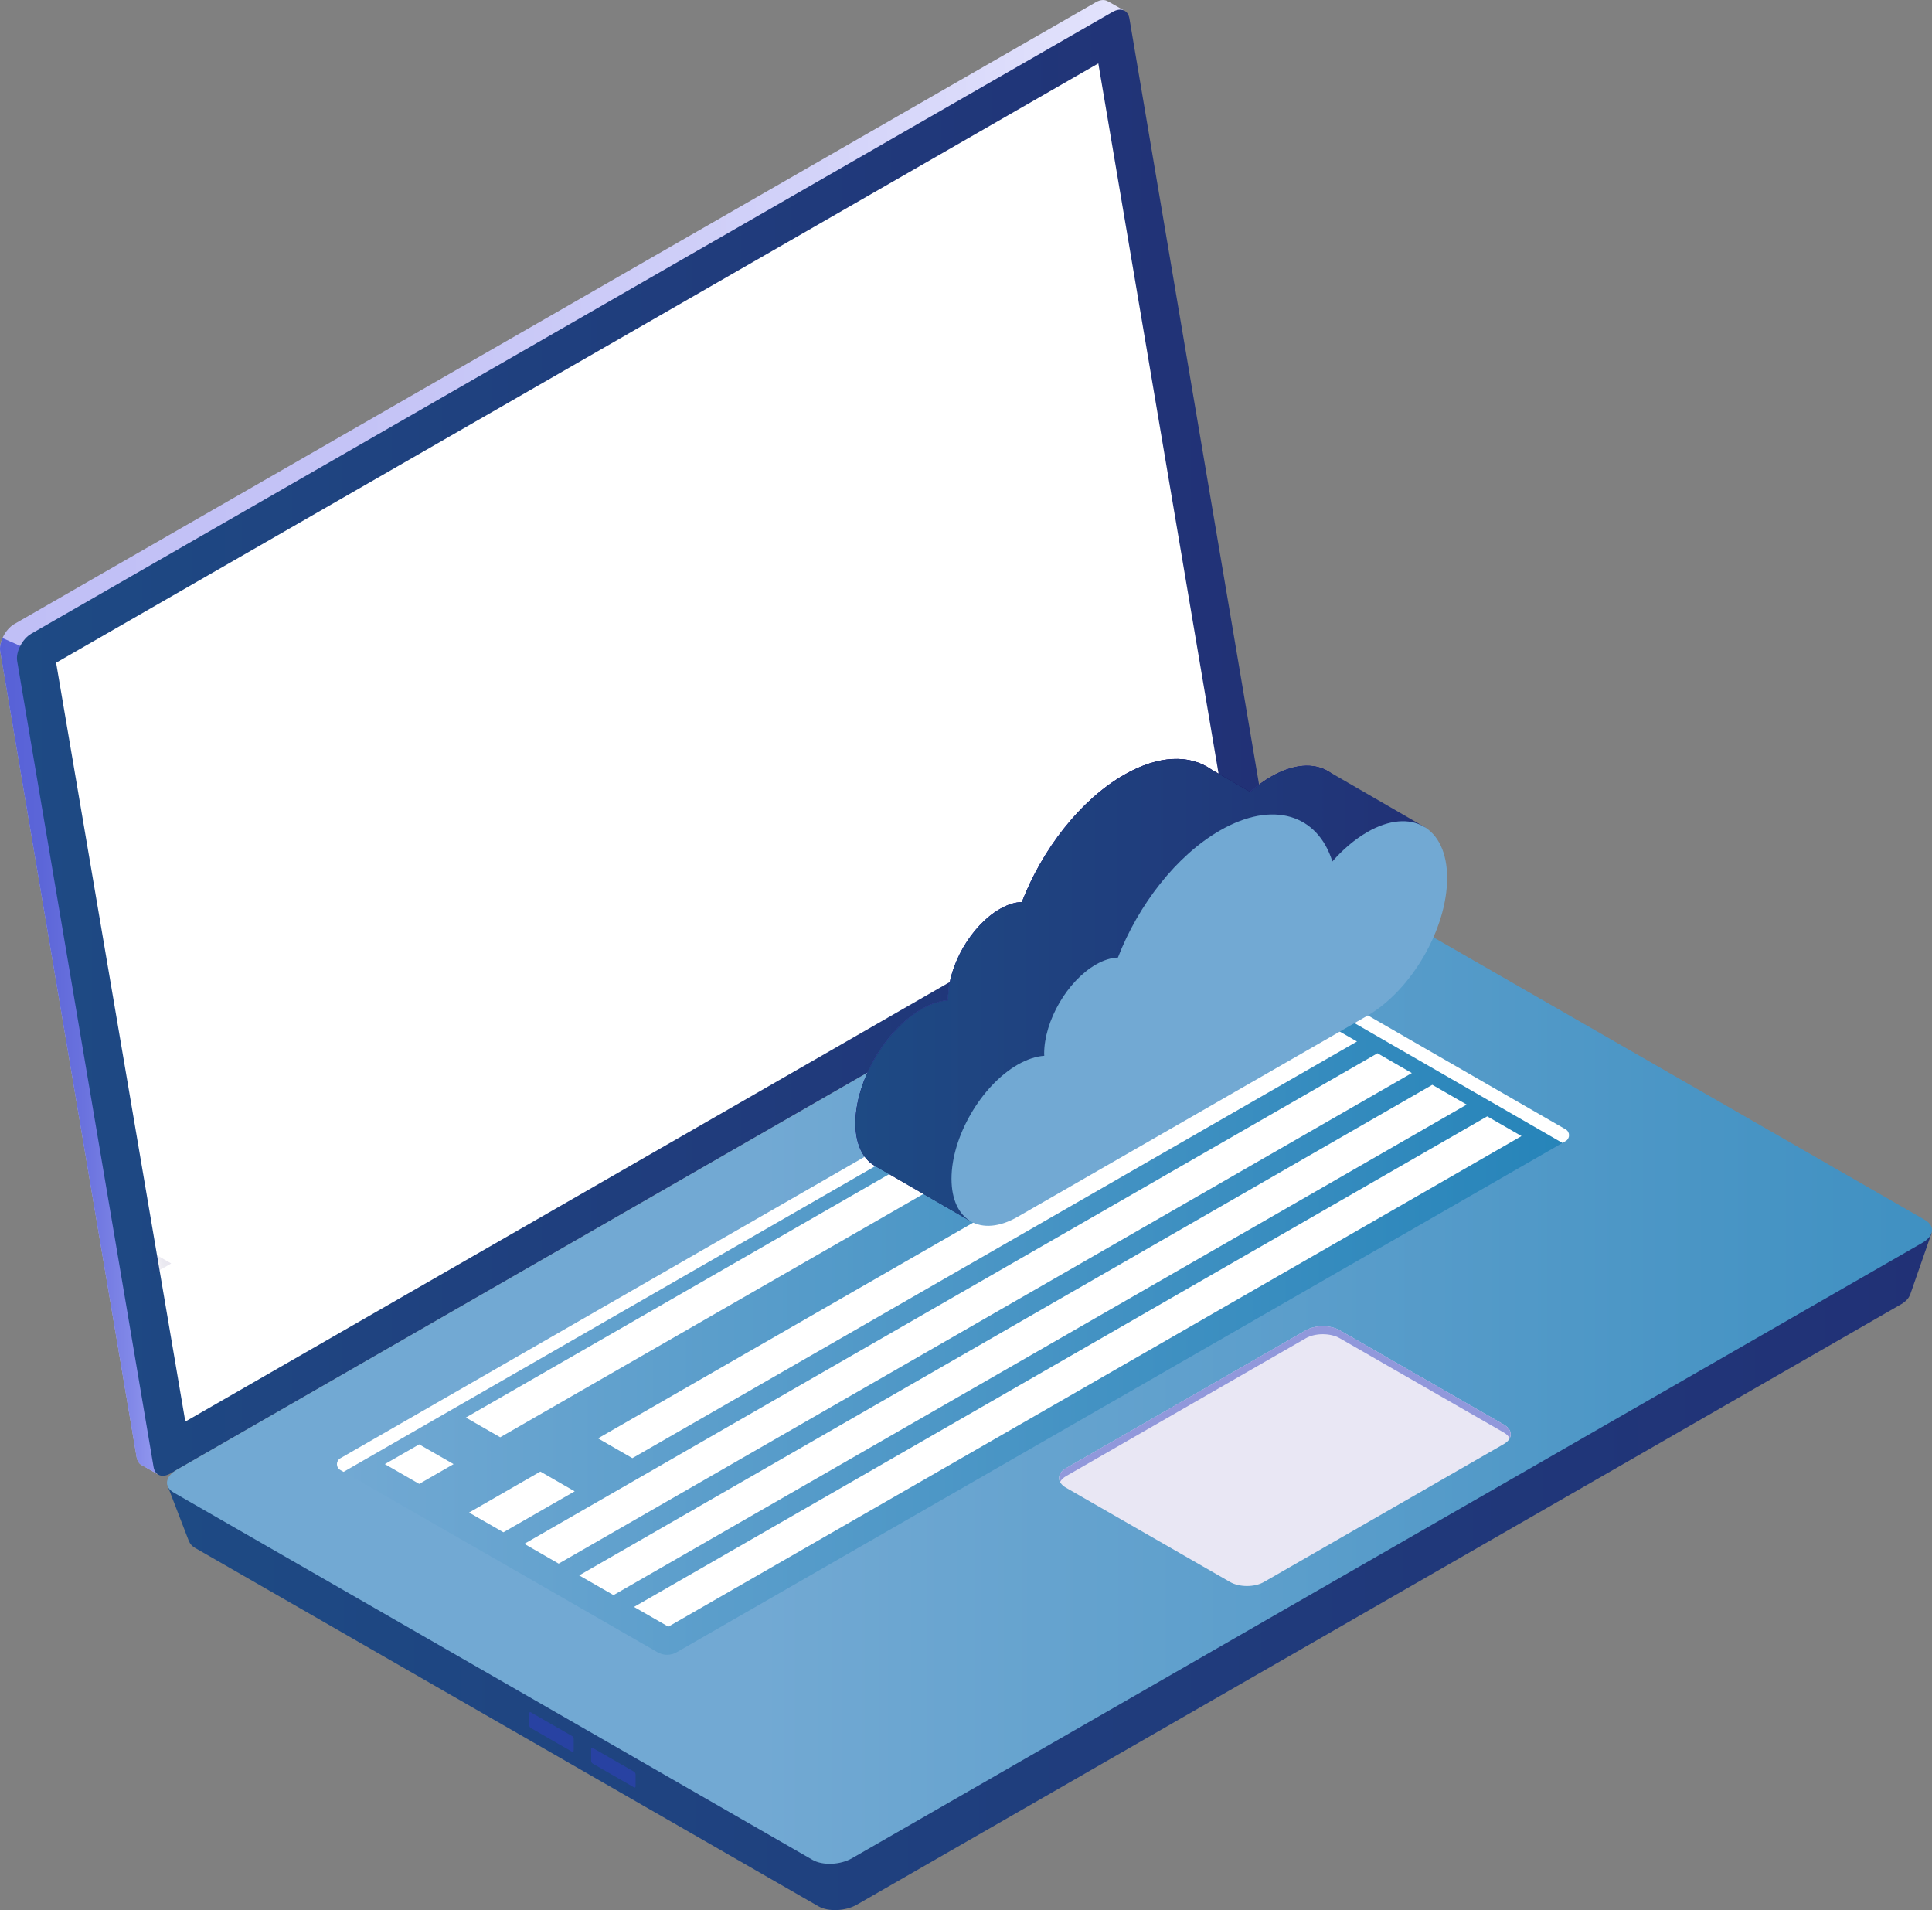 <svg width="173" height="171" viewBox="0 0 173 171" fill="none" xmlns="http://www.w3.org/2000/svg">
<rect x="0" y="0" width="173" height="171" fill="#808080" stroke="none"/>
<g clip-path="url(#clip0_107_35)">
<path d="M111.826 72.931L99.714 1.363L100.687 0.955L99.224 0.122V0.131C98.942 -0.056 98.542 -0.047 98.1 0.211L1.28 55.868C0.485 56.327 -0.117 57.498 0.024 58.318L12.235 130.452C12.301 130.827 12.485 131.075 12.743 131.188L14.178 132.012L14.422 130.682L14.342 130.705L110.575 75.38C111.37 74.921 111.972 73.751 111.831 72.931H111.826Z" fill="url(#paint0_linear_107_35)"/>
<path d="M1.816 57.826L0.226 57.123C0.047 57.531 -0.042 57.957 0.019 58.318L12.23 130.452C12.296 130.827 12.479 131.075 12.738 131.188L14.173 132.012L14.417 130.682L14.338 130.705L19.206 127.905L1.816 57.826Z" fill="url(#paint1_linear_107_35)"/>
<path d="M112.089 76.247L15.269 131.909C14.521 132.34 13.881 132.092 13.749 131.319L1.538 59.184C1.397 58.364 1.999 57.194 2.794 56.735L99.615 1.073C100.362 0.642 101.002 0.89 101.134 1.663L113.345 73.798C113.486 74.617 112.884 75.788 112.089 76.247Z" fill="url(#paint2_linear_107_35)"/>
<path d="M98.349 5.677L5.024 59.329L16.595 127.267L109.86 73.652L98.349 5.677Z" fill="white"/>
<path d="M172.953 110.401L167.671 113.151L114.686 82.692C113.801 82.181 112.249 82.247 111.228 82.832L19.851 135.366C18.976 134.879 14.987 132.968 14.987 132.968L16.92 137.984C16.92 137.984 16.925 137.979 16.929 137.979C17.009 138.204 17.183 138.41 17.47 138.579L73.273 170.658C74.157 171.169 75.709 171.103 76.73 170.518L170.239 116.762C170.657 116.518 170.916 116.228 171.024 115.933H171.034L172.958 110.406L172.953 110.401Z" fill="url(#paint3_linear_107_35)"/>
<path d="M172.134 111.263L76.297 166.358C75.248 166.963 73.663 167.028 72.755 166.504L15.565 133.628C14.657 133.108 14.77 132.195 15.819 131.591L111.656 76.495C112.705 75.891 114.291 75.826 115.198 76.35L172.388 109.226C173.296 109.75 173.183 110.659 172.134 111.263Z" fill="url(#paint4_linear_107_35)"/>
<path d="M47.392 154.443V153.398C47.392 153.3 47.453 153.253 47.528 153.295L51.235 155.426C51.31 155.469 51.371 155.586 51.371 155.684V156.729C51.371 156.827 51.31 156.874 51.235 156.832L47.528 154.7C47.453 154.658 47.392 154.541 47.392 154.443Z" fill="#2842A2"/>
<path d="M52.933 157.628V156.583C52.933 156.485 52.994 156.438 53.069 156.48L56.776 158.611C56.851 158.654 56.913 158.771 56.913 158.869V159.914C56.913 160.012 56.851 160.059 56.776 160.017L53.069 157.885C52.994 157.843 52.933 157.726 52.933 157.628Z" fill="#2842A2"/>
<path d="M30.477 130.551L110.118 84.767C110.65 84.463 111.304 84.463 111.835 84.767L140.195 101.104C140.604 101.338 140.604 101.924 140.195 102.158L60.591 147.918C60.059 148.223 59.406 148.223 58.879 147.918L30.481 131.6C30.072 131.366 30.072 130.78 30.481 130.546L30.477 130.551Z" fill="url(#paint5_linear_107_35)"/>
<path d="M30.477 131.605L30.764 131.769L110.118 86.149C110.65 85.844 111.304 85.844 111.835 86.149L139.908 102.322L140.195 102.158C140.604 101.924 140.604 101.338 140.195 101.104L111.835 84.767C111.304 84.463 110.65 84.463 110.118 84.767L30.477 130.551C30.067 130.785 30.067 131.37 30.477 131.605Z" fill="white"/>
<path d="M113.971 88.903L44.791 128.673L41.714 126.907L110.894 87.137L113.971 88.903Z" fill="white"/>
<path d="M121.511 93.24L56.626 130.542L53.549 128.771L118.435 91.469L121.511 93.24Z" fill="white"/>
<path d="M126.422 96.064L50.026 139.984L46.95 138.213L123.346 94.294L126.422 96.064Z" fill="white"/>
<path d="M131.333 98.889L54.937 142.804L51.861 141.038L128.256 97.118L131.333 98.889Z" fill="white"/>
<path d="M136.244 101.708L59.848 145.628L56.771 143.862L133.172 99.942L136.244 101.708Z" fill="white"/>
<path d="M40.614 131.075L37.537 132.846L34.461 131.075L37.537 129.31L40.614 131.075Z" fill="white"/>
<path d="M51.461 133.511L45.077 137.178L42.001 135.413L48.384 131.74L51.461 133.511Z" fill="white"/>
<path d="M113.181 141.628L134.654 129.282C135.491 128.799 135.491 128.017 134.654 127.535L119.968 119.094C119.131 118.612 117.767 118.612 116.93 119.094L95.456 131.441C94.619 131.923 94.619 132.706 95.456 133.188L110.142 141.628C110.979 142.111 112.343 142.111 113.181 141.628Z" fill="#E9E7F4"/>
<path d="M95.456 132.153L116.93 119.806C117.767 119.324 119.131 119.324 119.968 119.806L134.654 128.246C134.913 128.396 135.082 128.574 135.181 128.762C135.402 128.34 135.232 127.862 134.654 127.53L119.968 119.09C119.131 118.607 117.767 118.607 116.93 119.09L95.456 131.436C94.878 131.769 94.708 132.246 94.929 132.668C95.028 132.481 95.198 132.303 95.456 132.153Z" fill="#9198DB"/>
<g opacity="0.11">
<mask id="mask0_107_35" style="mask-type:luminance" maskUnits="userSpaceOnUse" x="5" y="5" width="105" height="123">
<path d="M98.349 5.677L5.024 59.329L16.595 127.267L109.86 73.652L98.349 5.677Z" fill="white"/>
</mask>
<g mask="url(#mask0_107_35)">
<path d="M12.578 111.53L6.421 115.071L9.168 116.654L15.33 113.113L12.578 111.53Z" fill="#24126A"/>
</g>
</g>
<path d="M113.834 69.517C112.71 70.163 111.647 71.072 110.702 72.149C109.389 67.952 105.386 66.645 100.645 69.371C96.726 71.624 93.311 76.055 91.5 80.753C90.903 80.772 90.235 80.969 89.529 81.376C86.97 82.847 84.896 86.42 84.896 89.362C84.896 89.427 84.901 89.484 84.905 89.544C84.176 89.596 83.372 89.854 82.52 90.341C79.251 92.224 76.598 96.795 76.598 100.556C76.598 104.317 79.251 105.844 82.52 103.961L113.83 85.961C117.776 83.69 120.98 78.172 120.98 73.629C120.98 69.086 117.776 67.25 113.83 69.517H113.834Z" fill="url(#paint6_linear_107_35)"/>
<path d="M113.835 69.517C113.185 69.891 112.555 70.355 111.953 70.889L108.453 68.875C106.529 67.531 103.745 67.587 100.65 69.371C96.731 71.624 93.316 76.055 91.505 80.753C90.908 80.772 90.24 80.968 89.534 81.376C86.975 82.847 84.901 86.42 84.901 89.362C84.901 89.427 84.906 89.484 84.91 89.544C84.181 89.596 83.377 89.853 82.525 90.341C79.256 92.224 76.603 96.795 76.603 100.556C76.603 102.42 77.257 103.732 78.311 104.355L78.339 104.373H78.344L86.919 109.333L88.791 100.364L113.839 85.966C117.786 83.694 120.989 78.177 120.989 73.634C120.989 69.09 117.786 67.254 113.839 69.521L113.835 69.517Z" fill="url(#paint7_radial_107_35)"/>
<path d="M127.617 74.069L118.929 69.044C117.631 68.276 115.829 68.374 113.835 69.522C113.185 69.896 112.555 70.36 111.953 70.894L108.453 68.88C106.529 67.535 103.745 67.592 100.65 69.376C96.731 71.629 93.316 76.06 91.505 80.758C90.908 80.777 90.24 80.973 89.534 81.381C86.975 82.852 84.901 86.425 84.901 89.367C84.901 89.432 84.906 89.488 84.91 89.549C84.181 89.601 83.377 89.858 82.525 90.346C79.256 92.228 76.603 96.8 76.603 100.561C76.603 102.425 77.257 103.736 78.311 104.359L78.339 104.378H78.344L86.919 109.338L88.791 100.369L113.839 85.971C117.043 84.13 119.747 80.154 120.66 76.294L127.622 74.079L127.617 74.069Z" fill="url(#paint8_linear_107_35)"/>
<path d="M122.438 74.491C121.314 75.137 120.25 76.046 119.305 77.123C117.993 72.922 113.99 71.62 109.248 74.346C105.33 76.598 101.915 81.029 100.104 85.727C99.506 85.746 98.838 85.943 98.133 86.35C95.574 87.821 93.499 91.394 93.499 94.336C93.499 94.401 93.504 94.458 93.509 94.519C92.78 94.57 91.975 94.828 91.124 95.315C87.855 97.198 85.202 101.769 85.202 105.53C85.202 109.291 87.855 110.818 91.124 108.935L122.433 90.936C126.38 88.664 129.583 83.146 129.583 78.603C129.583 74.06 126.38 72.224 122.433 74.491H122.438Z" fill="url(#paint9_linear_107_35)"/>
</g>
<defs>
<linearGradient id="paint0_linear_107_35" x1="0" y1="66.004" x2="111.85" y2="66.004" gradientUnits="userSpaceOnUse">
<stop stop-color="#C0BFF6"/>
<stop offset="0.29" stop-color="#C4C3F6"/>
<stop offset="0.64" stop-color="#D2D2F9"/>
<stop offset="1" stop-color="#E9E9FD"/>
</linearGradient>
<linearGradient id="paint1_linear_107_35" x1="-2.84201e-06" y1="94.565" x2="19.206" y2="94.565" gradientUnits="userSpaceOnUse">
<stop stop-color="#5761D7"/>
<stop offset="0.18" stop-color="#5B65D8"/>
<stop offset="0.39" stop-color="#6A72DE"/>
<stop offset="0.61" stop-color="#8188E8"/>
<stop offset="0.85" stop-color="#A2A6F5"/>
<stop offset="1" stop-color="#BCBEFF"/>
</linearGradient>
<linearGradient id="paint2_linear_107_35" x1="1.519" y1="66.491" x2="113.369" y2="66.491" gradientUnits="userSpaceOnUse">
<stop stop-color="#1E4A84"/>
<stop offset="1" stop-color="#213176"/>
</linearGradient>
<linearGradient id="paint3_linear_107_35" x1="14.987" y1="126.673" x2="172.953" y2="126.673" gradientUnits="userSpaceOnUse">
<stop stop-color="#1E4A84"/>
<stop offset="1" stop-color="#213176"/>
</linearGradient>
<linearGradient id="paint4_linear_107_35" x1="68.061" y1="121.427" x2="226.112" y2="121.427" gradientUnits="userSpaceOnUse">
<stop stop-color="#72A9D3"/>
<stop offset="1" stop-color="#2684B9"/>
</linearGradient>
<linearGradient id="paint5_linear_107_35" x1="30.171" y1="116.345" x2="140.496" y2="116.345" gradientUnits="userSpaceOnUse">
<stop stop-color="#72A9D3"/>
<stop offset="1" stop-color="#2684B9"/>
</linearGradient>
<linearGradient id="paint6_linear_107_35" x1="565.108" y1="-185.545" x2="609.399" y2="-211.227" gradientUnits="userSpaceOnUse">
<stop stop-color="#5761D7"/>
<stop offset="0.18" stop-color="#5B65D8"/>
<stop offset="0.39" stop-color="#6A72DE"/>
<stop offset="0.61" stop-color="#8188E8"/>
<stop offset="0.85" stop-color="#A2A6F5"/>
<stop offset="1" stop-color="#BCBEFF"/>
</linearGradient>
<radialGradient id="paint7_radial_107_35" cx="0" cy="0" r="1" gradientUnits="userSpaceOnUse" gradientTransform="translate(87.032 82.013) scale(21.172 21.082)">
<stop stop-color="#2B237C"/>
<stop offset="1" stop-color="#180D5B"/>
</radialGradient>
<linearGradient id="paint8_linear_107_35" x1="76.603" y1="88.636" x2="127.617" y2="88.636" gradientUnits="userSpaceOnUse">
<stop stop-color="#1E4A84"/>
<stop offset="1" stop-color="#213176"/>
</linearGradient>
<linearGradient id="paint9_linear_107_35" x1="578.025" y1="-183.052" x2="622.316" y2="-208.734" gradientUnits="userSpaceOnUse">
<stop stop-color="#72A9D3"/>
<stop offset="1" stop-color="#2684B9"/>
</linearGradient>
<clipPath id="clip0_107_35">
<rect width="173" height="171" fill="white"/>
</clipPath>
</defs>
</svg>
